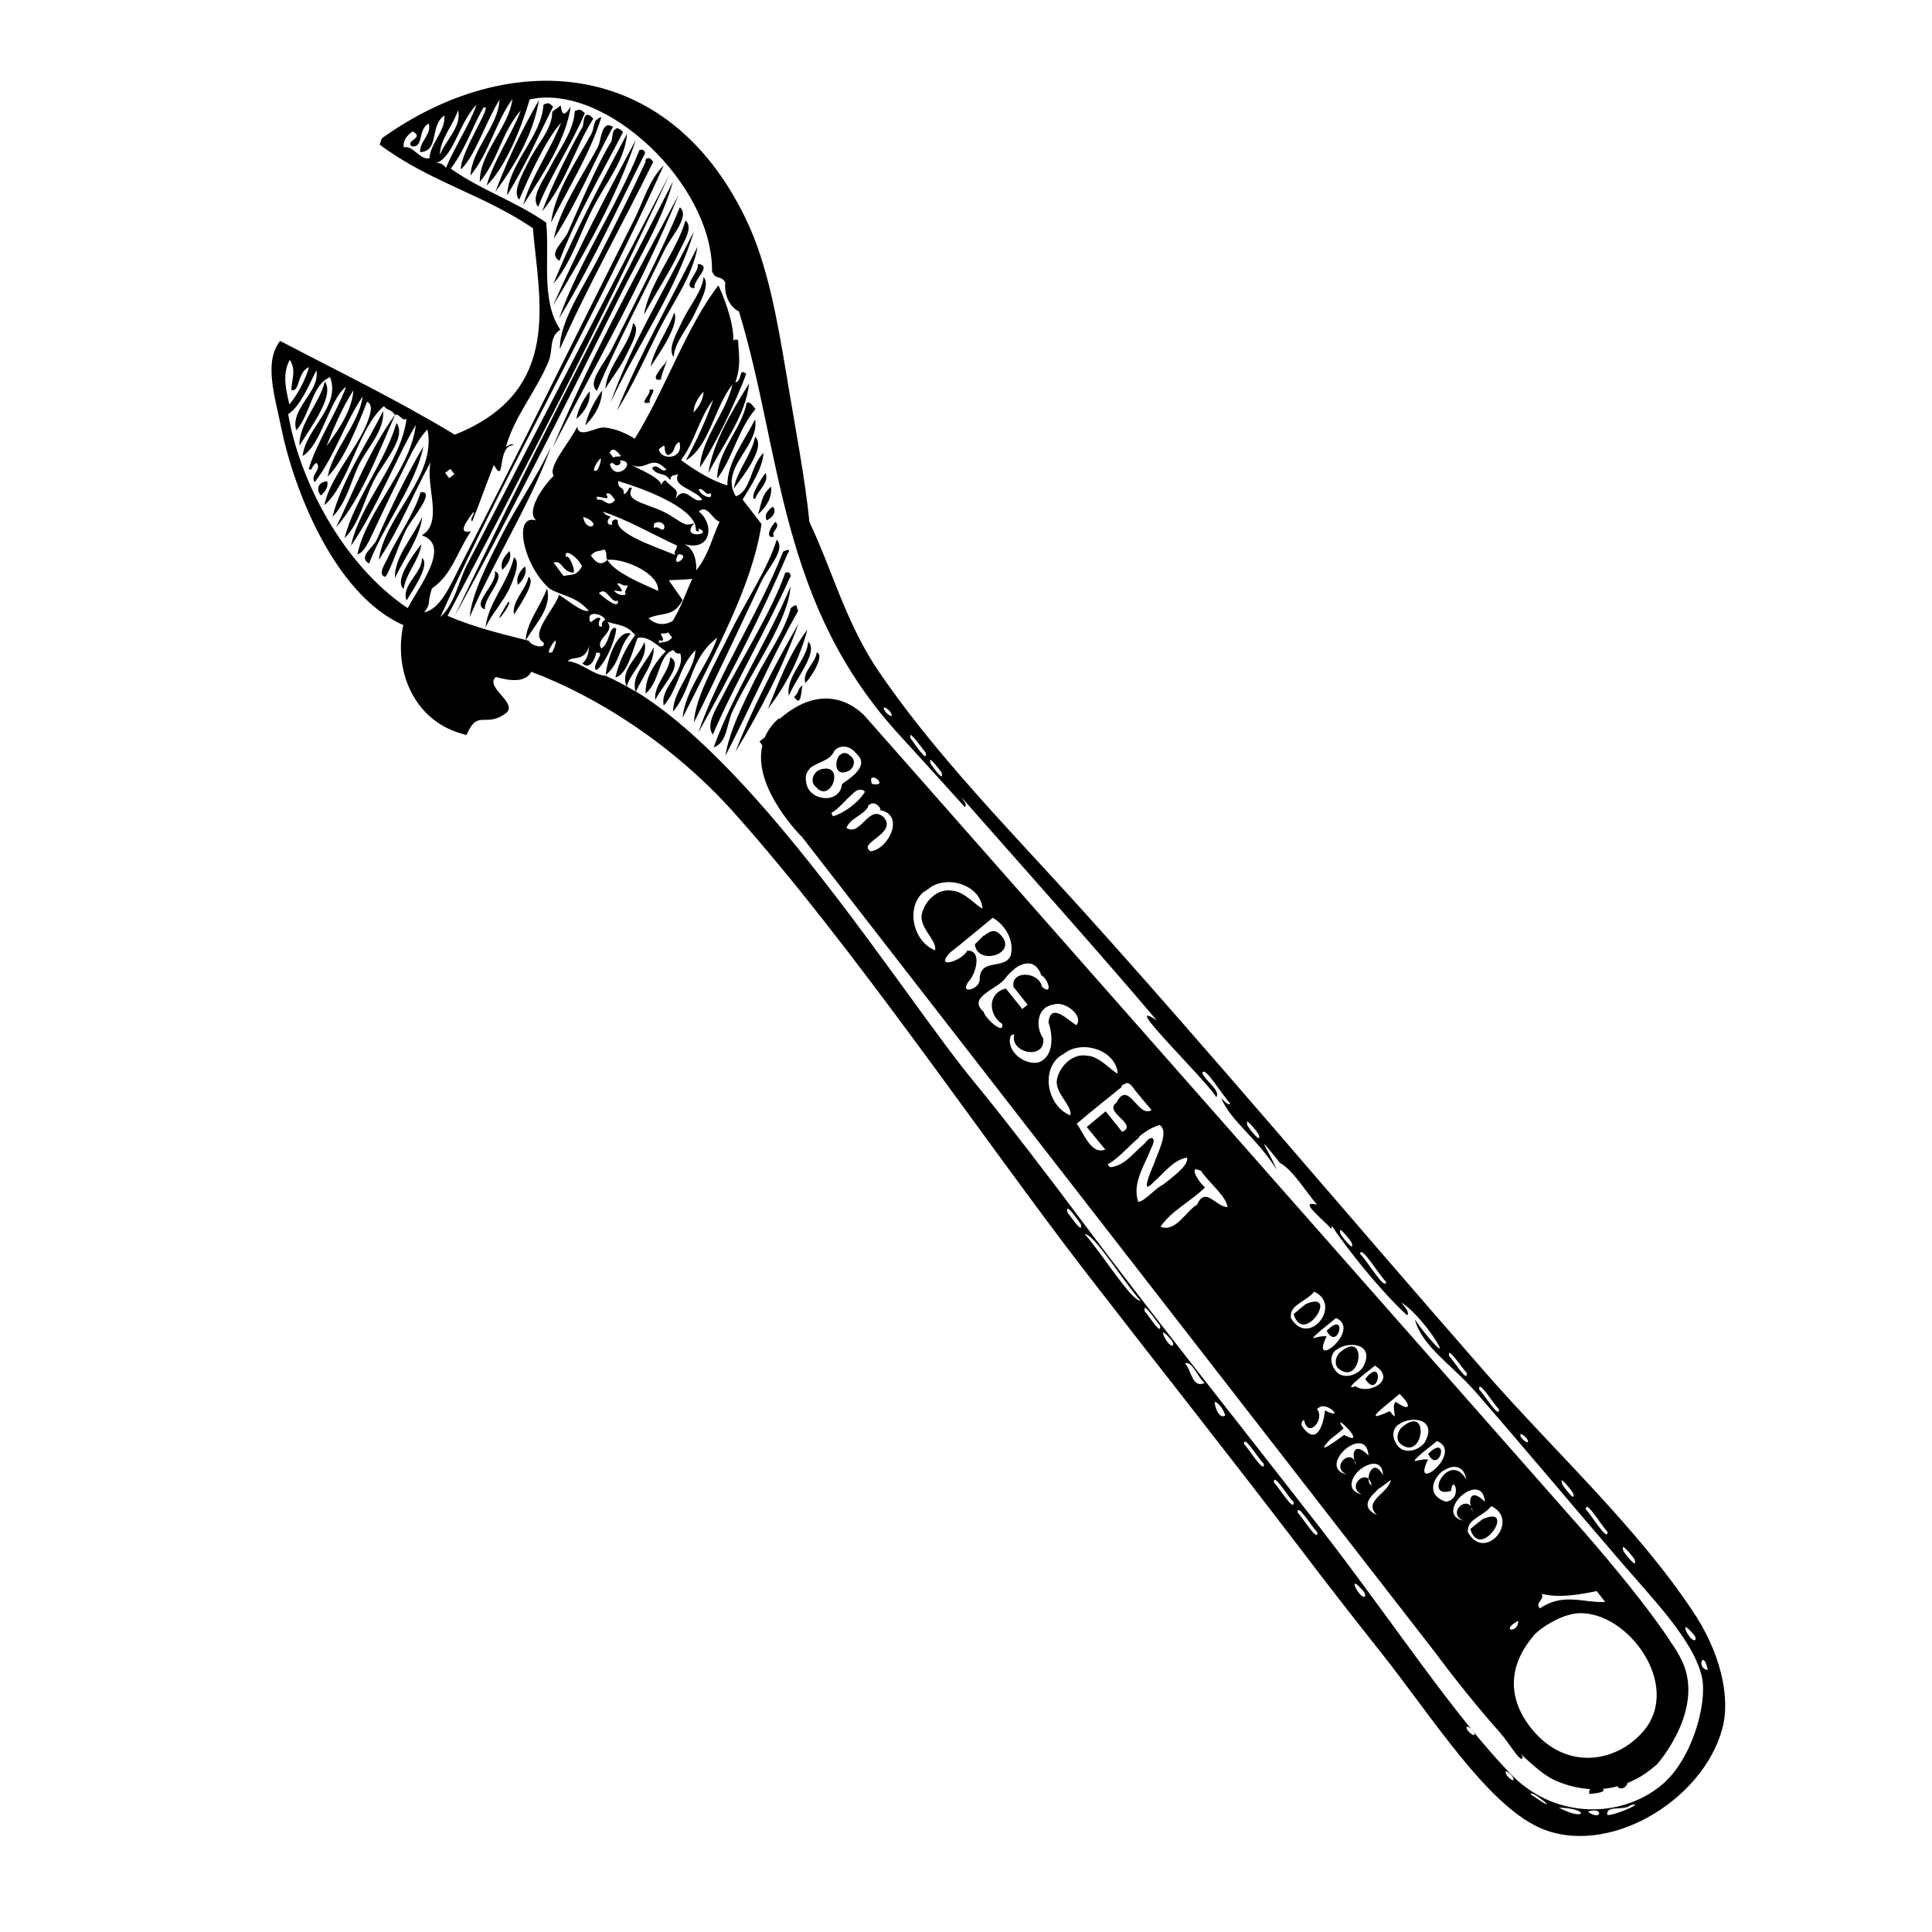 <?xml version="1.0" encoding="UTF-8" standalone="no"?>
<!-- Created with Inkscape (http://www.inkscape.org/) -->
<svg xmlns:dc="http://purl.org/dc/elements/1.1/" xmlns:cc="http://creativecommons.org/ns#" xmlns:rdf="http://www.w3.org/1999/02/22-rdf-syntax-ns#" xmlns:svg="http://www.w3.org/2000/svg" xmlns="http://www.w3.org/2000/svg" version="1.1" width="100%" height="100%" viewBox="0 0 48 48" id="Layer_1" xml:space="preserve" style="overflow:visible">
<defs id="defs365" />
<path d="m 9.51,3.42 c -0.06,0.05 -0.04,0.11 -0.08,0.17 1.24,0.93 2.56,1.23 3.81,2.08 0.15,1.80 0.76,4.05 -1.94,5.13 C 9.86,9.93 8.41,9.23 6.96,8.47 6.54,9.00 6.84,9.88 6.99,10.64 c 0.29,1.44 1.29,4.12 3.03,4.89 -0.24,1.09 0.23,2.42 1.57,2.73 0.29,-0.67 0.47,-0.15 0.99,-0.55 0.29,-0.25 -0.55,-0.64 -0.26,-0.89 0.39,0.11 0.74,0.13 0.88,-0.13 1.67,0.63 3.52,1.82 5.00,3.46 2.96,3.30 6.15,8.05 8.80,11.49 1.88,2.43 3.47,4.43 5.31,6.84 0.62,0.82 1.29,1.68 2.02,2.60 1.28,1.62 2.59,3.71 3.90,4.32 1.68,0.77 4.07,-0.64 4.56,-2.45 0.22,-0.81 -0.07,-1.94 -0.74,-2.93 -1.40,-2.10 -3.40,-3.93 -5.12,-5.89 -3.58,-4.09 -6.82,-7.95 -10.04,-11.52 -1.77,-1.96 -3.72,-3.92 -5.16,-6.08 C 20.97,15.33 20.67,14.15 20.11,12.97 20.00,11.86 19.75,10.60 19.53,9.25 19.32,8.02 19.08,6.56 18.52,5.42 16.58,1.40 12.63,1.20 9.51,3.42 z m 0.75,-0.15 c 0.29,0.16 -0.19,0.22 -0.04,0.36 0.32,0.07 0.15,-0.42 0.43,-0.56 0.09,0.25 -0.24,0.46 -0.21,0.71 0.48,-0.02 0.23,-0.66 0.60,-0.91 0.04,0.37 -0.35,0.69 -0.37,1.06 -0.23,0.06 -0.41,-0.33 -0.64,-0.27 -0.02,-0.14 0.05,-0.28 0.23,-0.40 z m 1.12,-0.53 c 0.10,0.40 -0.31,0.74 -0.45,1.11 0.00,-0.39 0.33,-0.74 0.45,-1.11 z M 11.84,2.60 C 11.65,3.13 11.30,3.64 11.08,4.17 10.99,4.05 10.89,4.03 10.78,4.07 11.27,3.96 11.37,3.09 11.84,2.60 z m 0.17,0.08 c 0.29,-0.17 -0.58,1.10 -0.56,1.53 0.35,-0.32 0.62,-1.19 0.96,-1.73 -0.03,0.65 -0.69,1.23 -0.72,1.88 0.49,-0.61 0.60,-1.28 1.04,-1.90 -0.08,0.70 -0.82,1.33 -0.81,2.06 0.47,-0.57 0.53,-1.21 1.02,-1.78 -0.23,0.62 -0.67,1.23 -0.85,1.87 0.47,-0.45 0.87,-1.45 1.07,-2.14 1.88,-0.42 4.55,2.10 4.53,4.27 0.09,0.23 0.23,0.09 0.33,0.28 -0.03,0.26 0.07,0.58 0.34,0.72 1.07,3.51 0.98,7.29 4.04,10.58 0.36,0.39 1.01,1.11 1.57,1.73 0.07,-0.07 -0.04,-0.16 -0.09,-0.25 1.86,2.11 3.39,3.82 4.86,5.55 -0.96,-0.62 1.20,1.45 1.48,1.91 0.11,-0.17 -0.27,-0.40 -0.35,-0.60 0.05,-0.21 0.50,0.56 0.70,0.76 -0.08,0.05 -0.15,-0.07 -0.23,-0.14 0.24,0.58 0.86,0.96 1.38,1.78 -0.24,-0.56 -0.59,-1.00 0.08,-0.17 0.32,0.18 0.61,0.67 0.92,1.04 -0.51,-0.13 0.19,0.39 0.35,0.60 0.01,-0.02 0.02,-0.04 0.02,-0.07 0.44,0.65 1.21,1.61 1.87,2.22 0.07,-0.09 -0.07,-0.21 -0.14,-0.32 0.37,0.25 0.72,0.73 0.87,0.97 0.29,0.48 -0.28,-0.16 -0.54,-0.55 0.18,0.67 0.91,1.12 1.50,1.79 1.11,1.27 2.32,2.72 3.55,4.15 0.84,0.98 1.91,2.06 2.09,2.98 0.12,0.63 -0.24,2.01 -1.01,2.65 -1.03,0.85 -2.64,0.82 -3.68,-0.21 -1.44,-1.45 -3.05,-3.93 -4.84,-6.23 -2.14,-2.75 -4.24,-5.38 -5.90,-7.60 -0.58,-0.78 -1.88,-2.49 -2.65,-3.42 -1.73,-2.09 -5.26,-7.78 -8.41,-9.71 0.16,-0.36 0.46,-0.71 0.44,-1.10 -0.16,0.36 -0.57,0.70 -0.45,1.10 -0.25,-0.15 -0.50,-0.28 -0.74,-0.39 -0.32,-0.02 -0.61,-0.34 -0.94,-0.36 0.11,-0.16 0.42,0.05 0.54,-0.42 -0.04,0.15 -0.01,0.32 -0.18,0.47 0.17,0.18 0.32,-0.10 0.34,-0.26 0.28,-0.05 -0.13,0.30 0.00,0.43 0.19,-0.10 0.48,-0.71 0.50,-1.04 -0.19,-0.08 -0.15,0.38 -0.37,0.50 -0.17,-0.24 0.36,-0.40 0.15,-0.66 0.23,0.08 0.48,0.06 0.69,0.33 -0.25,0.33 -0.41,0.69 -0.49,1.05 0.29,-0.06 0.43,-0.68 0.55,-0.98 0.25,-0.06 0.47,0.17 0.70,0.33 -0.31,0.33 -0.51,0.67 -0.50,1.05 0.37,-0.31 0.31,-0.96 0.69,-1.08 0.05,0.08 0.11,0.10 0.17,0.08 0.14,0.47 -0.51,0.84 -0.41,1.30 0.38,-0.44 0.36,-0.94 0.79,-1.38 -0.03,0.53 -0.55,1.00 -0.56,1.53 0.50,-0.59 0.38,-1.27 1.10,-1.84 -0.22,0.67 -0.80,1.29 -0.86,1.99 0.81,-1.62 1.73,-3.28 1.96,-4.81 l -0.47,-0.61 c 0.23,-0.38 0.49,-0.76 0.52,-1.16 -0.33,0.32 -0.31,0.96 -0.69,1.08 -0.42,-0.71 0.60,-1.24 0.48,-1.91 -0.27,0.54 -0.69,1.06 -0.69,1.64 -0.39,-0.12 -0.77,-0.35 -1.15,-0.63 0.36,-0.48 0.43,-1.01 0.80,-1.50 -0.18,0.51 -0.41,1.01 -0.68,1.51 0.59,-0.35 0.70,-1.31 1.16,-1.89 -0.16,0.70 -0.77,1.34 -0.81,2.06 0.37,-0.53 0.87,-1.58 1.15,-2.32 -0.20,-0.17 -0.09,0.18 -0.27,0.21 0.15,-0.45 0.08,-0.66 0.07,-1.04 -0.04,-0.04 -0.10,-0.02 -0.12,0.00 0.01,-0.32 -0.12,-0.82 -0.37,-1.37 -0.79,1.01 -1.32,2.59 -2.08,3.81 -0.21,-0.13 -0.46,-0.25 -0.76,-0.28 -0.22,-0.01 -0.63,0.29 -0.67,-0.02 -0.17,0.37 -0.75,1.01 -0.58,1.22 -0.20,0.18 -0.72,0.86 -0.44,1.11 -0.59,-0.18 -0.32,1.13 0.34,1.70 0.32,0.18 0.67,0.19 0.97,0.55 -0.19,0.02 -0.43,-0.20 -0.74,-0.40 -0.11,0.35 -0.74,0.97 -0.39,1.18 0.09,0.16 -0.29,0.11 -0.36,-0.04 -0.67,-0.17 -1.35,-0.33 -2.02,-0.62 1.93,-3.64 3.81,-7.30 5.52,-10.98 -1.66,3.19 -3.33,6.43 -5.05,9.74 -0.21,0.42 -0.29,0.94 -0.65,1.27 1.70,-3.76 3.85,-7.46 5.55,-11.22 -0.36,0.35 -0.50,0.88 -0.72,1.32 -1.39,2.76 -2.87,5.79 -4.35,8.66 -0.20,0.39 -0.48,1.06 -0.88,1.12 0.18,-0.23 0.06,-0.18 0.19,-0.59 0.50,-0.34 0.62,-0.90 0.97,-1.42 -0.37,0.08 -0.08,-0.28 0.06,-0.48 0.04,0.08 -0.10,0.15 -0.03,0.24 0.20,-0.49 0.28,-0.75 0.54,-1.41 0.30,0.54 0.06,-0.49 0.49,-0.49 -0.05,-0.06 -0.12,0.01 -0.19,0.04 0.21,-0.76 0.78,-1.42 1.07,-2.15 0.10,-0.26 -0.00,-0.58 0.28,-0.76 C 13.43,7.47 13.66,6.39 13.57,5.53 12.79,4.99 11.98,4.74 11.20,4.19 c 0.36,-0.48 0.52,-1.00 0.80,-1.50 z m 1.05,13.23 c 0.25,-0.42 0.66,-0.82 0.53,-1.29 -0.15,0.43 -0.51,0.84 -0.53,1.29 z m 1.99,0.86 c 0.38,-0.32 0.31,-0.70 0.62,-1.03 -0.35,-0.11 -0.60,0.71 -0.62,1.03 z M 13.39,2.49 c -0.43,0.74 -0.79,1.50 -1.08,2.27 0.54,-0.73 0.95,-1.48 1.08,-2.27 z m 0.14,0.09 c -0.01,0.00 -0.02,0.02 -0.03,0.04 -0.05,0.77 -0.87,1.45 -0.90,2.23 0.44,-0.72 0.78,-1.47 1.14,-2.20 -0.06,-0.06 -0.12,-0.12 -0.20,-0.06 z m 0.19,0.19 C 13.73,3.20 13.34,3.59 13.14,4.00 12.97,4.34 12.72,4.78 12.90,4.96 13.16,4.35 13.58,3.44 13.94,3.05 13.67,3.74 13.19,4.40 13.00,5.09 13.51,4.29 14.05,3.50 14.18,2.65 14.02,2.89 13.97,2.88 13.93,2.62 l -0.20,0.15 z m 0.59,-0.03 c -0.01,0.00 -0.02,0.02 -0.03,0.03 C 14.25,3.25 13.92,3.67 13.68,4.13 13.51,4.47 13.17,4.90 13.37,5.14 13.68,4.35 14.20,3.60 14.53,2.81 14.46,2.75 14.40,2.69 14.32,2.75 z m 0.24,0.13 c -0.06,0.06 -0.05,0.25 -0.08,0.29 -0.30,0.52 -0.78,1.49 -1.00,2.09 0.61,-0.74 0.79,-1.54 1.27,-2.30 -0.09,-0.11 -0.15,-0.11 -0.19,-0.08 z m 0.27,0.10 c -0.07,0.08 -0.07,0.24 -0.12,0.34 -0.39,0.72 -0.91,1.45 -1.01,2.22 0.44,-0.87 0.98,-1.73 1.25,-2.62 -0.04,0.01 -0.08,0.03 -0.10,0.06 z M 7.20,8.94 C 7.37,9.21 7.24,9.44 7.24,9.69 7.46,9.75 7.37,9.25 7.68,9.12 7.58,9.44 7.43,9.75 7.19,10.05 7.10,9.67 7.01,9.28 7.20,8.94 z M 15.06,3.13 C 14.93,3.21 14.92,3.54 14.85,3.66 14.44,4.42 13.89,5.22 13.76,5.93 14.35,5.02 14.72,4.08 15.23,3.15 15.15,3.11 15.10,3.10 15.06,3.13 z m 0.20,0.10 c -0.05,0.06 -0.05,0.25 -0.07,0.28 -0.37,0.60 -0.82,1.67 -1.08,2.26 -0.11,0.25 -0.51,0.53 -0.21,0.71 0.41,-1.08 1.03,-2.13 1.58,-3.20 -0.10,-0.10 -0.16,-0.11 -0.19,-0.07 z M 7.86,9.20 C 7.96,9.73 7.20,10.15 7.36,10.69 7.72,10.29 7.74,9.56 8.20,9.37 8.48,10.09 7.58,10.66 7.52,11.33 7.99,11.05 8.19,9.90 8.60,9.61 8.34,10.30 7.88,10.96 7.67,11.65 c 0.10,0.07 0.06,-0.09 0.20,-0.15 0.13,0.18 -0.18,0.30 -0.05,0.48 0.52,-0.69 0.72,-1.43 1.19,-2.13 C 8.92,10.53 8.28,11.15 8.14,11.84 8.53,11.47 8.89,10.57 9.12,9.98 c 0.19,0.08 0.04,0.42 -0.01,0.55 -0.24,0.61 -0.93,1.37 -1.05,2.02 0.61,-0.52 0.85,-1.94 1.48,-2.46 0.08,0.12 0.19,0.07 0.27,0.22 0.11,-0.06 0.18,0.18 0.29,0.09 -0.13,1.09 -1.15,2.08 -1.38,3.16 0.65,-0.94 1.15,-2.24 1.61,-3.00 -0.13,1.11 -1.21,2.10 -1.45,3.21 0.12,-0.02 0.22,-0.20 0.29,-0.33 0.14,-0.29 0.47,-1.01 0.75,-1.57 0.24,-0.48 0.44,-0.94 0.70,-1.20 0.24,1.16 -1.05,2.12 -1.21,3.24 0.53,-0.79 0.84,-1.62 1.29,-2.43 -0.14,0.57 0.33,1.50 -0.22,1.82 0.75,0.25 -0.08,1.28 -0.35,1.81 C 8.49,14.01 7.43,11.89 7.16,10.29 7.46,10.09 7.66,9.60 7.86,9.20 z m 1.95,1.11 C 9.16,11.22 8.80,12.17 8.35,13.10 8.95,12.43 9.42,11.21 9.81,10.32 z M 15.58,3.32 C 14.93,4.55 14.26,5.79 13.75,7.05 14.21,6.50 14.41,5.79 14.72,5.19 15.04,4.55 15.52,4.01 15.58,3.32 z M 8.07,9.48 C 7.94,10.02 7.43,10.51 7.44,11.07 7.74,10.59 8.32,9.82 8.07,9.48 z M 15.80,3.47 c -0.73,1.36 -1.45,2.74 -2.06,4.12 0.82,-1.35 1.59,-2.72 2.06,-4.12 z m 0.09,0.25 c -0.56,1.41 -1.50,2.77 -2.00,4.19 0.81,-1.33 1.43,-2.70 2.11,-4.05 0.06,-0.05 -0.00,-0.18 -0.10,-0.13 z m 0.18,0.21 c -0.02,0.01 -0.03,0.05 -0.04,0.11 C 15.69,4.78 15.29,5.57 14.88,6.38 14.49,7.15 13.90,7.98 13.91,8.67 14.60,7.11 15.47,5.57 16.23,4.02 16.17,3.94 16.12,3.91 16.08,3.94 z M 8.78,9.70 C 8.74,10.29 8.25,10.88 8.11,11.09 8.22,10.81 8.48,10.15 8.78,9.70 z M 16.72,4.51 C 14.88,8.11 13.01,11.71 11.29,15.32 12.76,12.64 14.14,9.88 15.45,7.26 15.90,6.36 16.45,5.48 16.72,4.51 z M 9.52,10.21 C 9.08,11.09 8.49,11.94 8.26,12.84 8.61,12.49 8.71,11.98 8.91,11.56 9.13,11.11 9.55,10.72 9.52,10.21 z M 16.86,4.84 C 15.75,6.92 14.62,9.01 13.73,11.12 14.82,9.03 16.00,6.95 16.86,4.84 z M 9.85,10.51 C 9.57,11.48 8.81,12.39 8.56,13.37 8.93,13.01 9.04,12.42 9.30,11.92 9.54,11.46 10.11,10.86 9.85,10.51 z m -1.88,1.50 c -0.07,0.06 -0.10,0.18 -0.00,0.30 0.12,-0.10 0.19,-0.22 0.16,-0.35 -0.05,-0.00 -0.11,0.01 -0.15,0.05 z M 16.89,5.15 C 16.44,6.26 15.72,7.62 15.21,8.65 15.03,9.02 14.57,9.50 14.83,9.71 15.29,8.62 16.01,7.25 16.51,6.21 16.69,5.85 17.15,5.37 16.89,5.15 z m 0.14,0.33 C 16.80,6.27 16.14,7.01 16.00,7.82 16.28,7.30 16.67,6.71 16.87,6.26 17.00,5.99 17.23,5.64 17.03,5.48 z m 0.21,0.27 C 16.53,7.17 15.68,8.56 15.17,10.00 15.83,8.58 16.81,7.20 17.24,5.75 z M 10.52,11.09 c -0.45,0.76 -0.88,1.68 -1.16,2.32 -0.08,0.19 -0.48,0.43 -0.19,0.59 0.37,-0.98 1.14,-1.91 1.35,-2.91 z M 17.33,6.13 C 16.65,7.49 15.88,8.83 15.33,10.20 15.73,9.56 16.04,8.86 16.38,8.18 16.72,7.51 17.21,6.86 17.33,6.13 z m 0.00,0.43 c 0.08,0.17 -0.43,0.59 -0.07,0.60 -0.08,-0.17 0.48,-0.58 0.07,-0.60 z m -1.60,1.46 c -0.08,0.56 -0.65,1.07 -0.69,1.64 0.13,-0.24 0.38,-0.53 0.53,-0.86 0.12,-0.25 0.36,-0.65 0.15,-0.78 z m -5.28,4.21 c -0.15,0.52 -0.61,1.17 -0.81,1.62 -0.04,0.10 -0.29,0.45 -0.06,0.48 0.16,-0.25 0.31,-0.77 0.51,-1.17 0.13,-0.26 0.76,-0.98 0.36,-0.93 z m 0.61,-0.48 0.13,-0.10 0.10,0.13 -0.13,0.10 -0.10,-0.13 z m 6.42,-4.87 c -0.02,0.32 -0.33,0.70 -0.50,1.04 -0.16,0.34 -0.41,0.75 -0.24,0.95 -1.7e-5,-0.32 0.33,-0.70 0.50,-1.04 0.16,-0.34 0.41,-0.75 0.24,-0.95 z m -0.73,0.89 c -0.16,0.45 -0.49,0.88 -0.59,1.34 0.27,-0.39 0.73,-1.09 0.59,-1.34 z m -6.26,5.07 c -0.22,0.50 -0.69,0.98 -0.68,1.52 0.24,-0.50 0.62,-0.99 0.68,-1.52 z m 4.16,-3.12 c -0.17,0.22 -0.29,0.45 -0.33,0.69 0.24,-0.21 0.35,-0.44 0.33,-0.69 z m 0.31,-0.02 c -0.20,0.28 -0.35,0.57 -0.42,0.87 0.27,-0.27 0.41,-0.56 0.42,-0.87 z m -4.49,3.82 c -0.25,0.31 -0.68,0.93 -0.44,1.11 0.05,-0.38 0.39,-0.72 0.44,-1.11 z m 3.20,-2.38 c -0.31,0.67 -0.82,1.41 -1.19,2.13 -0.36,0.71 -0.76,1.48 -0.81,2.06 0.60,-1.40 1.49,-2.78 2.01,-4.20 z m 2.89,-2.17 c 0.00,-0.01 -0.01,-0.00 -0.03,0.05 -0.08,0.09 -0.42,0.47 -0.11,0.41 0.00,-0.08 0.13,-0.42 0.15,-0.47 z M 10.48,13.86 c 0.03,0.37 -0.52,0.67 -0.38,1.06 0.18,-0.30 0.60,-0.90 0.38,-1.06 z m 5.65,-4.17 c 0.08,0.08 -0.32,0.39 0.02,0.31 -0.08,-0.08 0.24,-0.40 -0.02,-0.31 z m -0.95,1.50 c 0.09,-0.06 0.17,0.05 0.25,0.14 -0.06,0.03 -0.12,-0.01 -0.19,0.04 l -0.10,-0.13 c 0.01,-0.01 0.03,-0.03 0.04,-0.04 z m -0.29,0.23 c 0.01,-0.01 0.02,-0.02 0.04,-0.03 -6.94e-4,0.10 -0.04,0.20 -0.09,0.29 -0.17,0.09 -0.04,-0.16 0.05,-0.26 z m 0.27,0.11 c 0.04,-0.05 0.08,-0.02 0.11,0.01 0.08,0.07 0.19,-0.03 0.13,-0.10 0.47,0.00 -0.11,0.58 -0.25,0.09 z m 2.32,-1.80 c -0.01,0.18 -0.09,0.35 -0.25,0.52 0.01,-0.18 0.09,-0.35 0.25,-0.52 z m -4.82,3.96 c -0.14,0.14 -0.24,0.29 -0.18,0.47 0.14,-0.14 0.24,-0.29 0.18,-0.47 z m -0.37,0.50 c 0.10,0.30 -0.61,0.82 -0.24,0.95 -0.05,-0.29 0.57,-0.83 0.24,-0.95 z M 12.77,13.84 c -0.13,0.60 -0.65,1.15 -0.71,1.76 0.11,-0.29 0.48,-0.69 0.62,-1.03 0.10,-0.23 0.26,-0.63 0.08,-0.73 z m 2.94,-2.28 c 0.38,0.14 0.47,-0.29 0.85,0.11 -0.13,0.09 -0.22,-0.18 -0.36,-0.04 0.13,0.21 0.31,0.08 0.45,0.30 0.02,-0.15 0.08,-0.10 0.20,-0.15 -0.16,0.31 0.39,0.36 0.60,0.63 -0.24,0.14 -0.40,-0.40 -0.67,-0.02 0.11,-0.26 -0.05,-0.22 -0.25,-0.46 -0.06,0.03 -0.09,0.07 -0.09,0.12 -0.07,-0.18 -0.40,-0.32 -0.72,-0.48 z m -0.88,0.79 c 0.03,-0.05 0.37,0.13 0.23,-0.07 0.04,-0.05 0.08,-0.01 0.12,0.01 l 0.10,0.13 c -0.17,0.23 -0.28,-0.06 -0.43,0.00 -0.03,-0.04 -0.03,-0.07 -0.02,-0.08 z m 0.52,-0.40 c 0.45,0.13 1.67,0.55 1.90,1.04 0.03,0.06 0.04,0.12 0.04,0.19 0.07,0.06 0.09,-0.01 0.06,-0.05 0.42,0.15 -0.48,0.28 -0.10,-0.13 -0.25,0.07 -0.23,0.03 -0.59,-0.19 -0.49,-0.31 -1.17,-0.32 -0.96,-0.68 -0.10,-0.07 -0.06,0.09 -0.20,0.15 0.01,-0.23 -0.15,-0.09 -0.14,-0.32 z m 1.02,-0.79 c 0.25,-0.21 0.06,0.03 0.22,0.15 0.23,-0.09 0.10,-0.23 0.29,-0.33 0.12,0.45 -0.48,0.46 -0.51,0.18 z m 2.24,-1.63 c -0.45,0.72 -0.90,1.48 -1.01,2.22 0.38,-0.73 0.93,-1.44 1.01,-2.22 z m -4.12,3.31 c 0.54,0.19 0.06,0.43 0,0 z m -1.45,1.23 c -0.14,0.14 -0.23,0.29 -0.17,0.46 0.14,-0.14 0.23,-0.29 0.17,-0.46 z m 1.90,-1.37 c 0.63,0.20 1.24,0.56 1.87,0.85 0.04,0.08 -0.10,0.15 -0.03,0.24 -0.50,-0.21 -1.50,-0.53 -1.43,-0.86 -0.08,-0.07 -0.19,0.03 -0.13,0.10 -0.15,0.04 -0.16,-0.12 -0.04,-0.19 -0.07,-0.02 -0.15,-0.05 -0.22,-0.15 z m 3.61,-2.69 c -0.12,0.64 -0.74,1.22 -0.73,1.88 0.41,-0.56 0.49,-1.17 0.95,-1.73 -0.07,-0.07 -0.13,-0.20 -0.22,-0.15 z m -5.42,4.32 c -0.06,0.32 -0.42,0.60 -0.36,0.94 0.16,-0.26 0.56,-0.83 0.36,-0.94 z m 0.60,-0.35 c 0.27,-0.08 0.20,0.22 0.52,0.25 0.05,-0.08 -0.13,-0.49 -0.19,-0.39 -0.06,-0.26 0.32,0.03 0.40,0.23 -0.14,0.24 -0.21,0.19 -0.46,0.24 L 13.74,13.96 z m -1.10,0.97 c -0.57,0.91 0.15,-0.01 0,0 z m 2.10,-1.20 c 0.10,-0.08 0.19,-0.05 0.28,-0.10 0.10,0.09 0.02,0.17 0.08,0.26 0.41,-0.05 1.30,0.34 1.26,0.77 -0.40,-0.18 -1.07,-0.45 -1.26,-0.77 -0.16,0.16 -0.29,0.07 -0.41,-0.11 0.01,-0.01 0.03,-0.03 0.04,-0.04 z m 4.03,-2.90 c -0.08,0.44 -0.45,0.84 -0.53,1.29 0.28,-0.37 0.80,-1.05 0.53,-1.29 z m -2.49,2.15 c 0.08,-0.07 0.30,-0.00 0.22,0.15 -0.08,0.04 -0.15,-0.10 -0.24,-0.03 -0.02,-0.05 -0.00,-0.09 0.01,-0.12 z m 1.09,-0.84 c 0.11,-0.06 0.18,0.18 0.29,0.09 0.10,0.19 -0.24,0.08 -0.29,-0.09 z m -0.00,0.55 c 0.21,-0.20 0.34,0.21 0.52,0.25 -0.19,0.40 -0.27,0.82 -0.58,1.21 0.00,-0.13 -0.00,-0.50 -0.29,-0.65 0.67,0.19 0.75,-0.51 0.34,-0.82 z m -2.44,2.00 c 0.16,-0.11 0.27,0.30 0.43,0.21 0.04,0.25 -0.35,-0.08 -0.47,-0.18 0.01,-0.01 0.02,-0.02 0.03,-0.03 z m 0.42,-0.21 c 0.08,-0.04 0.15,0.10 0.24,0.03 0.04,0.08 -0.10,0.15 -0.03,0.24 -0.10,0.03 -0.21,0.01 -0.30,-0.10 0.17,0.01 0.31,0.10 0.08,-0.17 z m 3.68,-2.75 c -0.13,0.17 -0.42,0.64 -0.26,0.65 0.06,-0.21 0.36,-0.41 0.26,-0.65 z m -5.25,4.19 c 0.01,-0.01 0.02,-0.02 0.04,-0.03 -6.95e-4,0.10 -0.04,0.20 -0.09,0.29 -0.17,0.09 -0.04,-0.16 0.05,-0.26 z m 0.89,-0.65 c 0.07,-0.07 0.28,-0.04 0.38,0.10 -0.08,0.05 -0.10,0.11 -0.08,0.17 -0.11,0.05 -0.10,-0.11 -0.04,-0.19 -0.07,-0.07 -0.16,0.04 -0.25,0.09 -0.04,-0.08 -0.03,-0.14 -0.00,-0.18 z m 2.19,-1.52 c 0.37,-0.00 -0.22,0.43 0,0 z m 2.31,-1.68 c -0.26,0.21 -0.24,0.46 -0.33,0.69 0.24,-0.21 0.35,-0.44 0.33,-0.69 z m -2.58,2.33 c 0.20,-0.02 0.41,-0.01 0.62,-0.04 -0.16,0.34 -0.27,0.70 -0.49,1.05 -0.22,0.12 -0.42,0.09 -0.60,-0.07 0.35,-0.16 0.61,-0.01 0.85,-0.45 L 16.59,14.38 z m 2.53,-1.75 c -0.08,0.08 -0.11,0.16 -0.06,0.26 0.17,-0.10 0.24,-0.21 0.16,-0.34 -0.04,0.02 -0.07,0.04 -0.10,0.07 z m 0.12,0.34 c -0.11,0.11 -0.21,0.39 0.00,0.32 -0.09,-0.13 0.18,-0.22 0.04,-0.36 -0.01,0.00 -0.03,0.02 -0.05,0.04 z m -3.22,2.94 c -0.14,0.37 -0.62,0.70 -0.44,1.11 0.10,-0.37 0.55,-0.70 0.44,-1.11 z m 3.29,-2.55 c -0.23,0.75 -0.77,1.53 -1.16,2.32 -0.38,0.78 -0.86,1.58 -0.90,2.23 0.54,-1.07 1.18,-2.46 1.67,-3.49 0.17,-0.36 0.63,-0.81 0.38,-1.06 z m -2.89,2.35 c 0.06,-0.03 0.12,0.01 0.19,-0.04 l 0.10,0.13 c -0.12,0.14 -0.21,0.09 -0.32,0.14 -0.04,-0.08 0.04,-0.09 0.07,-0.05 0.06,-0.05 -0.01,-0.12 -0.04,-0.19 z m 3.07,-2.06 c -0.01,0.00 -0.02,0.02 -0.03,0.03 -0.59,1.51 -1.58,2.96 -2.10,4.48 0.83,-1.48 1.59,-2.97 2.23,-4.47 0.06,-0.05 1.98e-4,-0.10 -0.08,-0.04 z m -2.83,2.64 c -0.01,0.36 -0.42,0.69 -0.37,1.06 0.14,-0.31 0.73,-0.89 0.37,-1.06 z m 2.86,-2.10 c -0.35,0.99 -1.07,2.11 -1.56,3.07 -0.14,0.28 -0.43,0.70 -0.24,0.95 0.56,-1.30 1.32,-2.58 1.91,-3.89 0.06,-0.05 -0.00,-0.18 -0.10,-0.13 z m 0.14,0.32 c -0.56,1.35 -1.43,2.66 -1.92,4.02 0.35,-0.13 0.31,-0.57 0.48,-0.92 0.50,-1.05 1.39,-2.25 1.43,-3.09 z m -0.00,0.55 c -0.17,0.62 -0.60,1.19 -0.90,1.80 -0.30,0.62 -0.62,1.24 -0.73,1.88 0.62,-1.19 1.13,-2.41 1.81,-3.60 -0.05,-0.09 -0.00,-0.22 -0.17,-0.08 z m 0.19,0.39 c -0.60,1.05 -1.15,2.11 -1.57,3.19 0.64,-1.05 1.18,-2.11 1.57,-3.19 z m 0.22,0.15 c -0.47,0.64 -0.71,1.30 -0.98,1.97 0.48,-0.63 0.80,-1.29 0.98,-1.97 z m 0.02,0.30 c -0.03,0.46 -0.57,0.87 -0.48,1.35 0.15,-0.41 0.75,-1.09 0.48,-1.35 z m 0.21,0.27 c -0.02,0.26 -0.37,0.48 -0.28,0.76 0.19,-0.20 0.48,-0.71 0.28,-0.76 z m -0.39,0.85 c -0.08,0.07 -0.06,0.17 -0.17,0.25 0.19,0.30 0.17,-0.19 0.21,-0.28 -0.01,0.01 -0.02,0.01 -0.04,0.03 z m -0.55,0.79 c -0.17,0.14 -0.28,0.31 -0.35,0.47 l -0.00,-0.00 -0.13,0.10 0.07,0.10 c -0.25,1.06 0.99,2.28 0.99,2.28 l 15.73,20.26 c 0,0 0.80,1.09 1.63,2.01 -5.56e-4,0.00 -0.00,0.00 -0.00,0.01 0.15,0.14 0.54,0.82 0.54,0.56 -0.01,-0.01 -0.03,-0.04 -0.05,-0.07 0.32,0.31 0.63,0.57 0.87,0.67 1.28,0.55 2.18,-0.11 2.45,-0.35 0.01,-0.01 0.03,-0.02 0.04,-0.03 0.02,-0.02 0.04,-0.04 0.04,-0.04 0,0 1.26,-1.42 0.55,-2.67 -0.06,-0.11 -0.13,-0.23 -0.22,-0.35 0.00,-8e-6 0.00,-0.00 0.00,-0.00 -0.00,-0.00 -0.01,-0.01 -0.01,-0.02 -0.82,-1.25 -2.41,-3.02 -2.41,-3.02 L 21.54,17.85 c 0,0 -0.87,-1.12 -2.17,0.01 z m 2.61,-0.27 c 0.02,-0.02 0.14,0.06 0.18,0.14 0.07,0.15 -0.12,0.02 -0.17,-0.08 -0.01,-0.03 -0.02,-0.05 -0.01,-0.06 z m -1.84,1.51 c 0.16,-0.15 0.51,-0.18 0.61,-0.44 0.16,-0.17 0.41,-0.11 0.54,0.07 0.37,0.31 -0.18,0.63 -0.35,0.76 -0.05,0.51 -0.83,0.43 -0.89,-0.04 -0.03,-0.16 0.01,-0.26 0.08,-0.33 z m 0.16,0.09 c -0.10,0.09 -0.14,0.27 -0.01,0.37 0.37,0.44 0.74,-0.59 0.14,-0.44 -0.04,0.01 -0.08,0.03 -0.12,0.06 z m 0.59,-0.43 c -0.15,0.15 -0.14,0.58 0.22,0.40 0.12,-0.06 0.18,-0.25 0.06,-0.35 -0.11,-0.12 -0.21,-0.11 -0.28,-0.04 z m 1.75,-0.49 c 0.05,-0.01 0.30,0.35 0.38,0.44 0.05,0.29 -0.29,-0.25 -0.38,-0.36 -0.01,-0.05 -0.00,-0.07 0.00,-0.08 z M 21.66,19.33 c 0.07,-0.08 0.38,0.21 0.02,0.15 -0.01,-0.00 -0.02,-0.02 -0.03,-0.03 -0.01,-0.06 -0.01,-0.10 0.00,-0.12 z m -0.46,0.37 c 0.10,-0.08 0.21,-0.12 0.29,-0.03 -0.16,0.27 -0.52,0.53 -0.79,0.61 l -0.03,-0.04 -0.01,-0.05 c 0.16,-0.07 0.36,-0.34 0.54,-0.48 z m 0.40,0.30 c 0.10,-0.12 0.30,0.05 0.27,0.13 0.62,0.11 0.21,0.97 -0.24,1.02 -0.34,-0.21 0.65,-0.43 0.34,-0.83 -0.38,-0.38 -0.58,0.48 -0.94,0.25 0.09,-0.24 0.39,-0.30 0.53,-0.51 0.01,-0.03 0.01,-0.05 0.03,-0.07 z m 1.50,-1.12 c 0.02,-0.04 0.24,0.23 0.29,0.31 0.09,0.28 -0.21,-0.12 -0.27,-0.22 -0.01,-0.05 -0.02,-0.08 -0.01,-0.09 z m -0.14,3.28 c 0.03,-0.02 0.06,-0.05 0.10,-0.07 0.43,-0.37 1.30,-0.12 1.35,0.48 -0.11,-0.02 -0.45,-0.43 -0.75,-0.44 -0.35,-0.07 -0.67,0.24 -0.75,0.55 -0.11,0.35 0.39,0.69 0.32,0.93 -0.55,-0.22 -0.74,-1.08 -0.27,-1.46 z m 1.70,0.64 c 0.31,0.17 0.55,0.57 0.45,0.94 -0.15,0.36 -0.75,0.06 -0.77,0.57 0.03,0.27 -0.52,0.42 -0.28,0.08 0.19,-0.19 0.35,-0.79 -0.03,-0.77 -0.12,0.25 -0.83,0.48 -0.43,0.05 0.36,-0.28 0.72,-0.59 1.08,-0.88 z m -0.22,0.44 c -0.07,0.07 -0.15,0.16 -0.22,0.22 0.06,0.54 1.06,0.25 0.66,-0.21 -0.12,-0.15 -0.24,-0.14 -0.35,-0.06 -0.02,0.01 -0.05,0.03 -0.08,0.06 z m 0.75,0.84 c 0.24,-0.19 0.55,-0.24 0.68,0.15 0.17,0.08 0.30,0.52 0.02,0.29 -0.08,-0.39 -0.78,-0.42 -0.71,-0.00 l 0.35,0.44 c -0.04,0.04 -0.09,0.07 -0.13,0.11 l -0.41,-0.51 c -0.46,0.11 -0.44,0.65 -0.09,0.88 0.05,0.30 -0.44,-0.16 -0.46,-0.30 -0.43,-0.37 0.36,-0.57 0.54,-0.84 0.06,-0.08 0.13,-0.15 0.22,-0.22 z m 0.79,0.95 c 0.05,-0.03 0.11,-0.06 0.19,-0.07 0.29,-0.11 0.77,0.29 0.57,0.51 -0.21,-0.13 -0.64,-0.58 -0.69,-0.07 0.11,0.32 0.14,0.83 -0.23,0.99 -0.35,0.10 -0.84,-0.28 -0.71,-0.65 l 0.04,-0.03 0.05,-0.02 c -0.13,0.48 0.78,0.66 0.72,0.11 -0.16,-0.22 -0.17,-0.60 0.05,-0.76 z m 0.34,1.22 c 0.03,-0.02 0.06,-0.04 0.10,-0.06 0.43,-0.37 1.30,-0.12 1.35,0.48 -0.11,-0.02 -0.45,-0.43 -0.75,-0.44 -0.35,-0.07 -0.67,0.23 -0.75,0.55 -0.11,0.35 0.39,0.69 0.32,0.93 -0.55,-0.22 -0.74,-1.08 -0.27,-1.46 z m 1.60,0.70 c 0.13,-0.13 0.23,0.08 0.33,0.20 l 0.36,0.43 c -0.34,0.21 -0.57,-0.77 -0.87,-0.19 -0.34,0.25 0.56,0.54 0.14,0.73 l -0.41,-0.51 -0.47,0.39 0.46,0.56 c -0.36,0.14 -0.54,-0.43 -0.71,-0.64 0.35,-0.30 0.73,-0.60 1.10,-0.90 0.02,-0.03 0.03,-0.06 0.05,-0.08 z m 0.37,1.30 c 0.15,-0.13 0.32,-0.24 0.52,-0.30 0.25,0.16 -0.06,0.71 -0.15,0.99 -0.08,0.18 -0.34,0.80 0.01,0.42 0.25,-0.21 0.47,-0.54 0.82,-0.60 0.06,0.19 -0.38,0.50 -0.59,0.67 -0.21,0.10 -0.46,0.42 -0.62,0.43 -0.16,-0.46 0.16,-0.91 0.32,-1.33 0.15,-0.28 0.00,-0.35 -0.17,-0.11 -0.26,0.21 -0.49,0.55 -0.85,0.58 -0.02,-0.02 -0.04,-0.04 -0.06,-0.07 0.29,-0.17 0.52,-0.45 0.78,-0.67 z m -1.77,1.78 c 0.04,-0.03 0.27,0.29 0.33,0.38 0.07,0.29 -0.25,-0.19 -0.33,-0.29 -0.01,-0.05 -0.01,-0.08 -0.00,-0.08 z m 0.43,0.63 c 0.24,0.00 0.96,1.18 1.39,1.66 -0.24,-0.00 -0.96,-1.18 -1.39,-1.66 z m 4.03,-2.79 c 0.02,-0.04 0.24,0.23 0.29,0.31 0.09,0.28 -0.22,-0.12 -0.28,-0.22 -0.01,-0.05 -0.01,-0.07 -0.01,-0.09 z m -1.30,1.19 c 0.01,-0.02 0.06,-0.01 0.16,0.03 0.19,0.29 0.62,0.62 0.66,0.90 -0.29,0.00 -0.55,-0.53 -0.76,-0.06 -0.29,0.17 -0.52,0.69 -0.91,0.55 0.28,-0.41 0.76,-0.63 1.11,-0.98 -0.10,-0.07 -0.31,-0.37 -0.25,-0.43 z m -1.24,3.43 c 0.05,-0.02 0.30,0.35 0.38,0.44 0.05,0.29 -0.28,-0.25 -0.38,-0.35 -0.00,-0.03 -0.01,-0.06 -0.00,-0.07 0.00,-0.00 0.00,-0.00 0.00,-0.01 z m 0.45,0.62 c 0.02,-0.04 0.22,0.18 0.24,0.22 0.07,0.16 -0.08,0.15 -0.22,-0.15 -0.01,-0.04 -0.02,-0.06 -0.02,-0.07 z m 4.40,-2.55 c 0.02,-0.04 0.24,0.23 0.29,0.31 0.09,0.28 -0.22,-0.12 -0.28,-0.22 -0.01,-0.05 -0.01,-0.08 -0.00,-0.09 z m -3.85,3.31 c 0.19,-0.06 0.32,0.36 0.49,0.49 -0.31,0.14 -0.32,-0.30 -0.49,-0.49 z m 4.36,-2.75 c 0.07,-0.11 0.46,0.56 0.64,0.73 -0.03,0.23 -0.46,-0.51 -0.65,-0.70 0.00,-0.01 0.00,-0.02 0.01,-0.03 z m -1.61,1.33 c 0.14,-0.12 0.36,-0.22 0.46,-0.36 0.72,0.34 -0.15,1.41 -0.58,0.65 -0.01,-0.12 0.03,-0.21 0.12,-0.29 z m 0.25,-0.05 c -0.10,0.08 -0.20,0.16 -0.30,0.25 0.25,0.82 1.16,-0.62 0.30,-0.25 z m -2.26,2.43 c 0.09,0.01 0.23,0.20 0.26,0.34 -0.17,0.10 -0.27,-0.27 -0.26,-0.34 z m 3.00,-2.09 c 0.69,0.28 -0.67,1.36 -0.22,0.46 -0.25,-0.03 -0.53,0.19 -0.14,-0.15 0.12,-0.10 0.25,-0.20 0.37,-0.30 z m -0.13,0.24 c -0.02,0.02 -0.05,0.05 -0.09,0.08 0.26,0.51 0.52,-0.41 0.09,-0.08 z m 0.15,0.56 c 0.30,-0.24 0.99,-0.16 0.66,0.43 -0.14,0.21 -0.52,0.32 -0.69,0.07 -0.15,-0.22 -0.10,-0.40 0.03,-0.51 z m 0.09,0.06 c -0.10,0.09 -0.15,0.28 -0.05,0.39 0.58,0.50 0.76,-1.00 0.05,-0.39 z m -2.37,2.22 c 0.06,-0.06 0.36,0.44 0.48,0.55 0.02,0.27 -0.36,-0.36 -0.49,-0.49 -0.00,-0.03 0.00,-0.05 0.01,-0.06 z m 1.85,-0.85 c 0.21,-0.16 0.66,0.34 0.15,0.07 -0.03,0.30 -0.19,0.92 -0.56,0.41 -0.04,-0.04 -0.03,-0.16 0.04,-0.17 0.10,0.49 0.53,-0.03 0.32,-0.27 0.01,-0.01 0.02,-0.02 0.04,-0.03 z m 1.39,-1.04 c 0.57,0.36 -0.18,0.74 -0.48,0.51 -0.41,0.16 0.44,-0.47 0.48,-0.51 z m -0.09,0.18 c -0.04,0.02 -0.09,0.07 -0.15,0.15 0.30,0.48 0.45,-0.35 0.15,-0.15 z m -0.77,1.23 c 0.03,-0.04 0.65,0.60 0.09,0.31 -0.15,0.12 -0.78,0.57 -0.34,0.11 0.10,-0.08 0.22,-0.17 0.33,-0.27 -0.07,-0.10 -0.09,-0.14 -0.08,-0.15 z m -1.64,1.43 c 0.06,-0.06 0.36,0.44 0.48,0.55 0.02,0.27 -0.36,-0.36 -0.49,-0.49 -0.00,-0.03 0.00,-0.05 0.01,-0.06 z m 4.34,-3.15 c 0.04,-0.07 0.34,0.39 0.44,0.49 0.03,0.28 -0.32,-0.31 -0.44,-0.42 -0.00,-0.03 -0.00,-0.05 4.2e-5,-0.06 z m -1.23,1.01 c 0.27,0.25 0.32,0.48 -0.09,0.20 -0.15,0.09 0.11,0.58 -0.15,0.23 -0.83,0.38 0.04,-0.24 0.24,-0.43 z m -1.36,1.39 c 0.22,-0.20 0.56,-0.28 0.59,0.14 -0.33,-0.33 -0.41,-0.09 -0.35,0.12 0.02,0.03 0.03,0.06 0.04,0.12 -0.02,-0.03 -0.03,-0.07 -0.04,-0.12 -0.16,-0.25 -0.58,0.19 -0.19,0.35 -0.39,-0.08 -0.27,-0.42 -0.04,-0.62 z m 1.33,-0.62 c 0.30,-0.24 0.99,-0.16 0.66,0.43 -0.14,0.21 -0.52,0.32 -0.69,0.07 -0.15,-0.22 -0.10,-0.40 0.03,-0.51 z m 0.09,0.06 c -0.10,0.09 -0.16,0.28 -0.05,0.40 0.58,0.50 0.77,-1.01 0.05,-0.40 z m -2.58,2.06 c 0.06,-0.06 0.36,0.44 0.48,0.55 0.02,0.27 -0.36,-0.36 -0.49,-0.49 -0.00,-0.03 0.00,-0.05 0.01,-0.06 z m 1.53,-1.00 c 0.23,-0.19 0.57,-0.26 0.58,0.13 -0.20,-0.37 -0.36,-0.10 -0.36,0.09 0.03,0.03 0.06,0.08 0.08,0.16 -0.05,-0.01 -0.08,-0.08 -0.08,-0.16 -0.17,-0.16 -0.52,0.23 -0.16,0.39 -0.40,-0.09 -0.28,-0.42 -0.05,-0.62 z m 2.98,-2.06 c 0.06,-0.06 0.36,0.44 0.48,0.55 0.02,0.27 -0.36,-0.36 -0.49,-0.49 -0.00,-0.03 -7.53e-4,-0.05 0.00,-0.06 z m -1.06,1.34 c 0.69,0.28 -0.67,1.36 -0.22,0.46 -0.25,-0.03 -0.53,0.18 -0.15,-0.16 0.12,-0.10 0.25,-0.19 0.37,-0.30 z m -1.49,1.22 c 0.03,-0.02 0.06,-0.05 0.10,-0.07 0.09,-0.07 0.18,-0.13 0.24,-0.18 -0.03,0.32 -0.71,0.52 -0.34,0.87 -0.39,-0.18 -0.22,-0.41 9.38e-4,-0.61 z m 1.36,-0.98 c -0.02,0.02 -0.06,0.05 -0.09,0.08 0.26,0.51 0.53,-0.41 0.09,-0.08 z m 0.31,0.49 c 0.21,-0.14 0.49,-0.14 0.55,0.23 -0.41,-0.74 -1.09,0.50 -0.38,0.28 0.05,-0.45 0.31,0.21 -0.13,0.27 -0.50,-0.17 -0.32,-0.60 -0.04,-0.79 z m 1.89,-0.90 c 0.02,-0.02 0.14,0.06 0.18,0.14 0.07,0.14 -0.12,0.02 -0.17,-0.08 -0.01,-0.03 -0.01,-0.05 -0.00,-0.06 z m -1.47,1.54 c 0.22,-0.20 0.56,-0.28 0.59,0.14 -0.32,-0.32 -0.40,-0.10 -0.35,0.11 -0.17,-0.22 -0.57,0.20 -0.18,0.36 -0.39,-0.08 -0.27,-0.42 -0.05,-0.62 z m -2.64,2.18 c 0.02,-0.04 0.22,0.18 0.24,0.22 0.07,0.16 -0.08,0.15 -0.23,-0.14 -0.01,-0.04 -0.02,-0.06 -0.01,-0.07 z m 2.89,-1.91 c 0.02,0.03 0.03,0.07 0.04,0.12 -0.02,-0.03 -0.03,-0.08 -0.04,-0.12 z m 0.04,0.34 c 0.14,-0.12 0.36,-0.22 0.46,-0.36 0.73,0.34 -0.15,1.41 -0.58,0.65 -0.01,-0.12 0.03,-0.21 0.12,-0.29 z m 0.25,-0.04 c -0.10,0.08 -0.21,0.16 -0.31,0.25 0.25,0.82 1.17,-0.62 0.31,-0.25 z m 1.95,-0.96 c 0.02,-0.04 0.24,0.23 0.29,0.31 0.09,0.28 -0.21,-0.12 -0.27,-0.22 -0.01,-0.05 -0.02,-0.08 -0.01,-0.09 z m 0.63,0.66 c 0.07,-0.04 0.39,0.49 0.52,0.62 0.00,0.26 -0.39,-0.41 -0.54,-0.56 -3.14e-4,-0.03 0.00,-0.05 0.01,-0.05 z m -1.12,2.16 c 0.30,0.07 0.67,0.08 1.37,-0.07 l 0.21,0.27 c -0.53,0.03 -1.04,-0.24 -1.62,0.16 -0.14,-0.14 0.13,-0.22 0.04,-0.36 z m -0.71,0.75 c 0.03,-0.02 0.07,-0.05 0.13,-0.08 0.01,0.28 -0.37,0.27 -0.13,0.08 z m 2.73,-1.91 c 0.02,-0.04 0.24,0.22 0.29,0.30 0.09,0.28 -0.22,-0.11 -0.28,-0.21 -0.01,-0.05 -0.01,-0.07 -0.01,-0.09 z m -2.12,2.10 c 0.21,-0.18 0.66,-0.45 1.04,-0.46 1.20,-0.04 2.55,1.78 1.60,2.92 -0.69,0.82 -2.02,1.03 -2.88,-0.17 -0.51,-0.72 -0.46,-1.49 0.15,-2.20 0.01,-0.02 0.04,-0.04 0.07,-0.07 z m -1.76,2.36 c 0.02,-0.02 0.14,0.06 0.18,0.14 0.07,0.15 -0.12,0.02 -0.17,-0.07 -0.01,-0.03 -0.02,-0.06 -0.01,-0.06 z m 5.43,-2.47 c 0.02,-0.04 0.22,0.18 0.24,0.22 0.07,0.16 -0.09,0.15 -0.23,-0.15 -0.01,-0.04 -0.01,-0.06 -0.01,-0.07 z m -4.46,3.58 c 0.02,-0.02 0.14,0.07 0.18,0.15 0.07,0.15 -0.12,0.02 -0.17,-0.08 -0.01,-0.03 -0.02,-0.05 -0.01,-0.06 z m 4.88,-2.76 c 0.03,-0.03 0.09,0.00 0.14,0.24 -0.17,-0.02 -0.18,-0.19 -0.14,-0.24 z m -4.25,3.31 c 0.08,-0.05 0.84,0.61 -0.01,0.02 -7.94e-4,-0.01 0.00,-0.01 0.01,-0.02 z m 0.69,0.35 c 0.79,0.02 0.67,0.36 0,0 z m 0.79,-0.47 c -0.03,0.02 -0.05,0.07 -0.03,0.13 0.69,-0.05 0.18,-0.24 0.03,-0.13 z m 0.69,-0.08 c -0.08,0.08 0.20,0.14 0.23,-0.09 -0.13,0.02 -0.20,0.06 -0.23,0.09 z m -0.76,0.65 c 0.40,-0.14 0.35,0.26 0,0 z m 0.51,-0.03 c 0.10,-0.09 0.41,-0.01 0.55,-0.13 0.42,-0.10 -0.43,0.28 -0.58,0.24 -0.00,-0.04 0.00,-0.08 0.03,-0.10 z" />
</svg>

